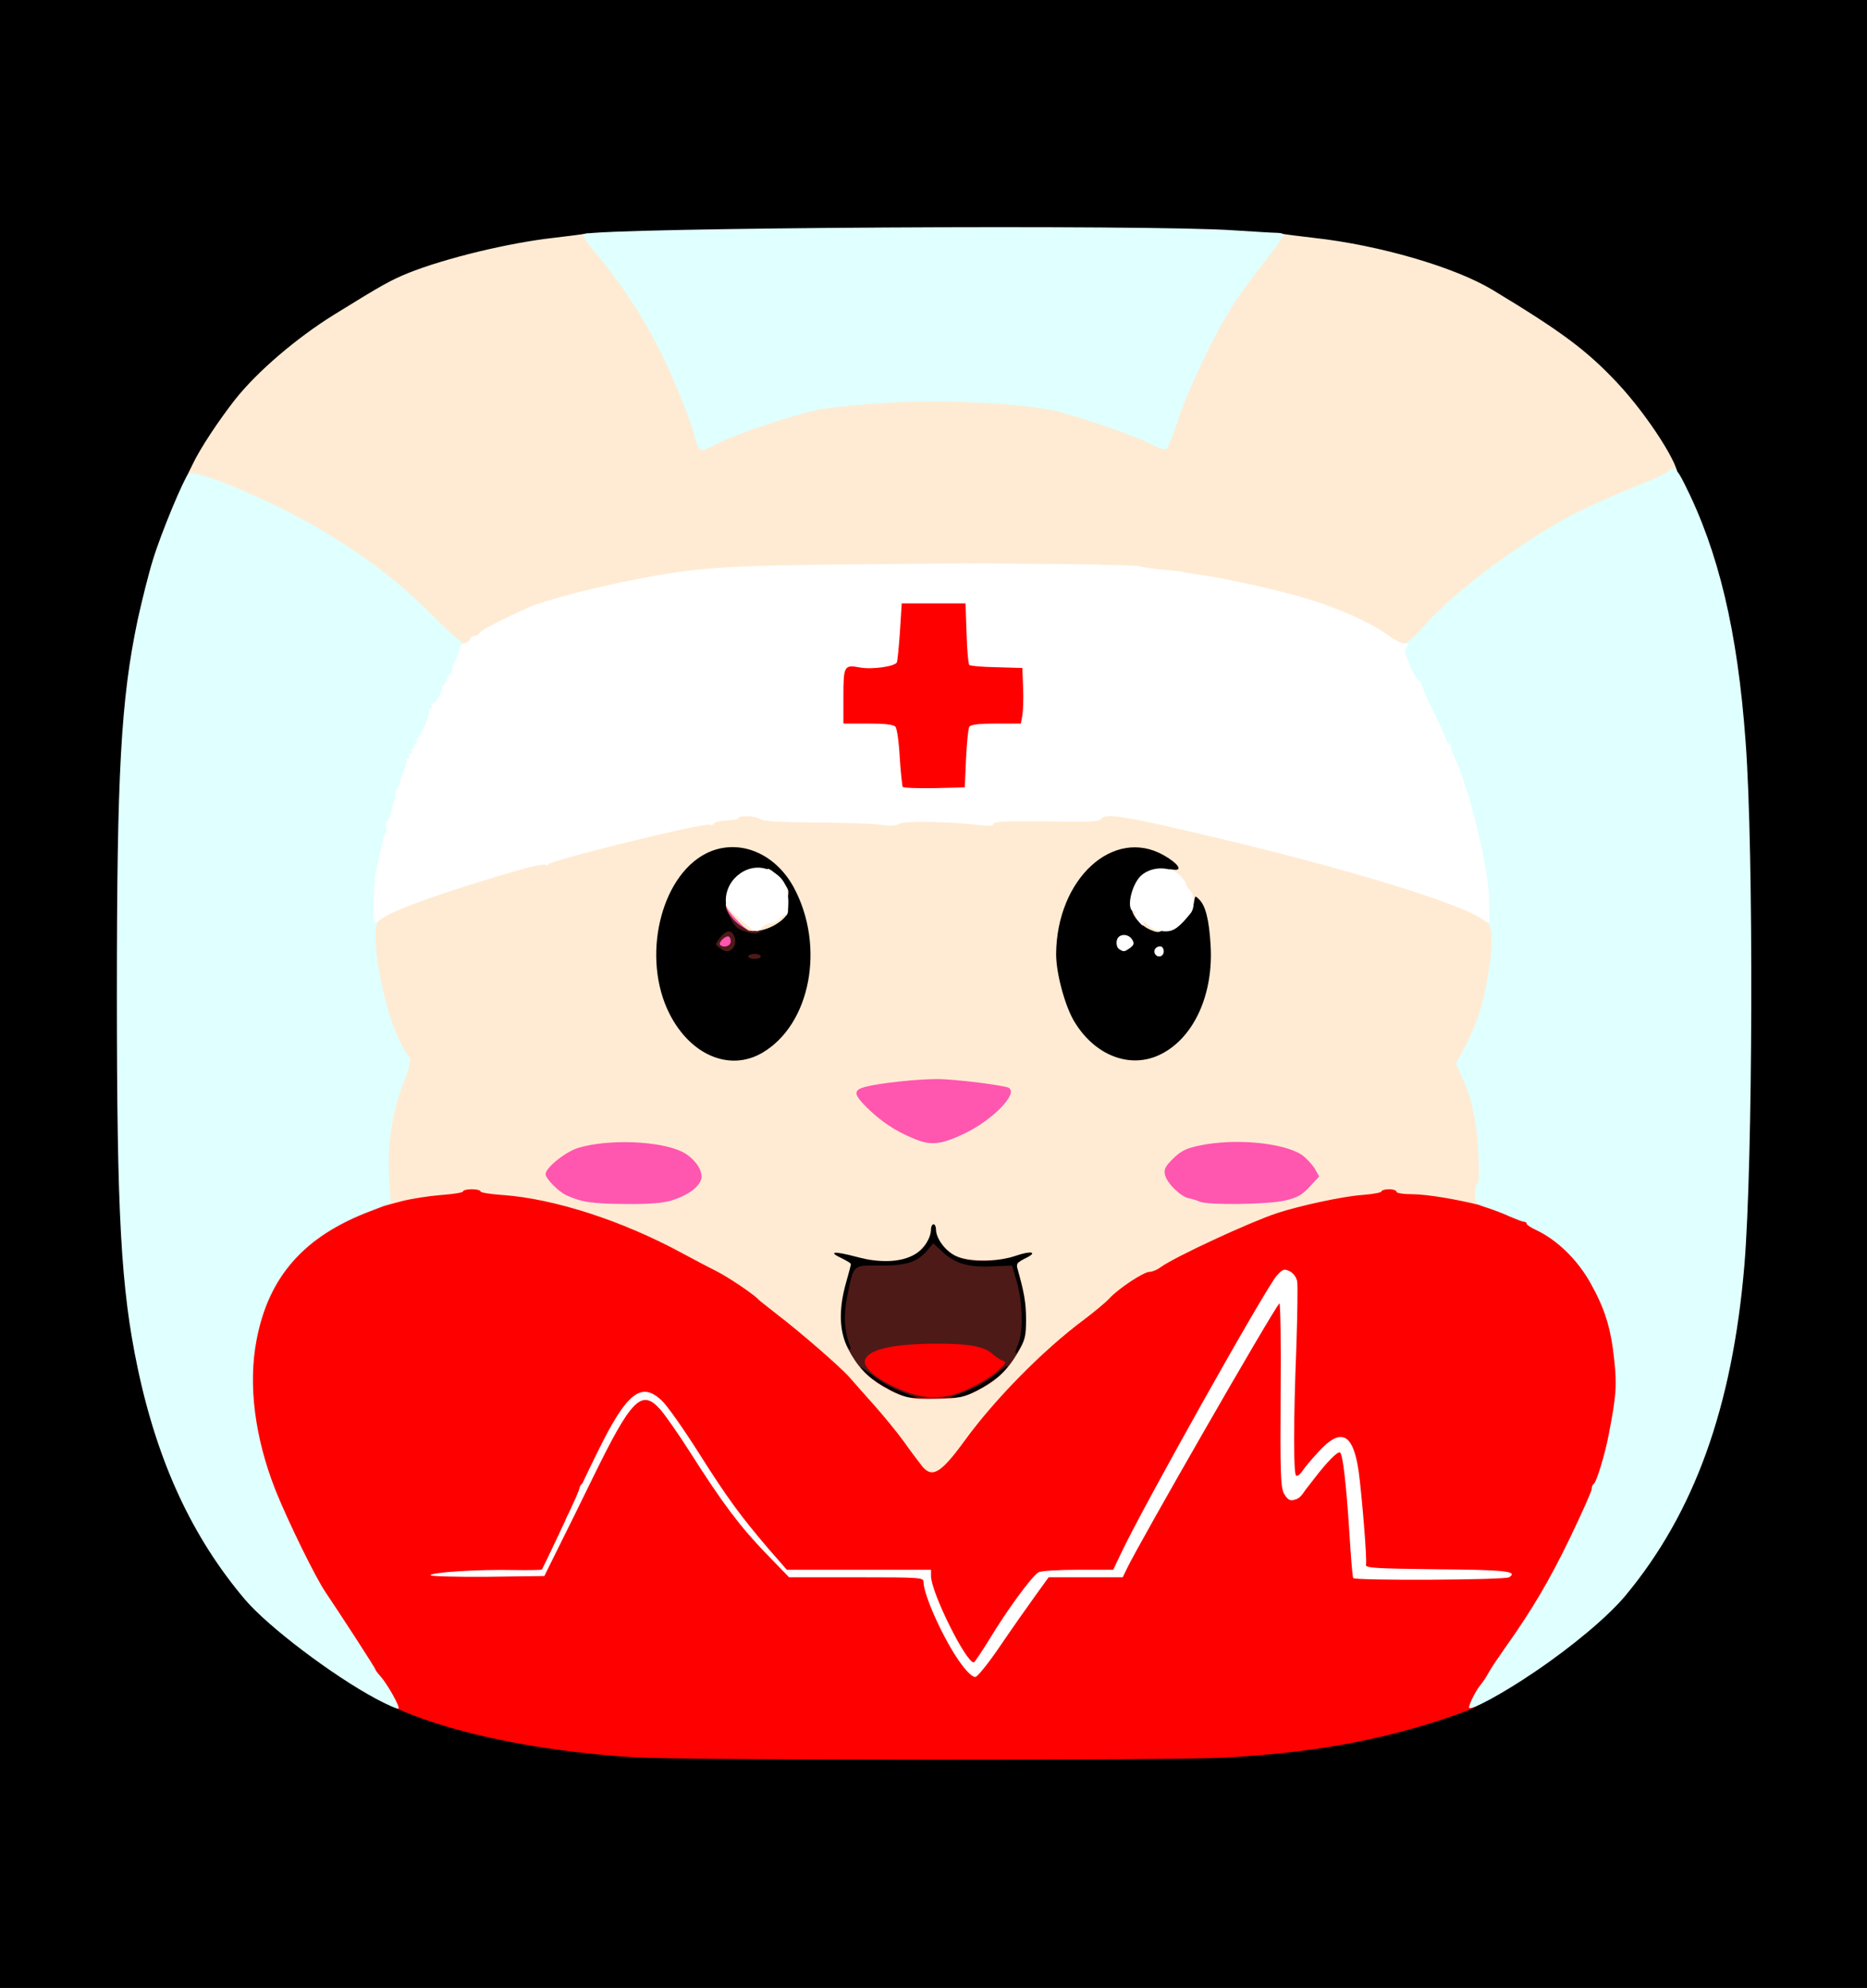 <?xml version="1.0" encoding="utf-8"?>
<!DOCTYPE svg PUBLIC "-//W3C//DTD SVG 1.0//EN" "http://www.w3.org/TR/2001/REC-SVG-20010904/DTD/svg10.dtd">
<svg version="1.0" xmlns="http://www.w3.org/2000/svg" width="373px" height="397px" viewBox="0 0 373 397" preserveAspectRatio="xMidYMid meet">
 <rect x="0" y="0" width="373" height="397" fill="#333333" stroke="none"/>
 <g fill="#000000">
  <path d="M0 198.50 l0 -198.50 186.50 0 186.50 0 0 198.50 0 198.50 -186.50 0 -186.50 0 0 -198.50z m243.50 151 c22.15 -1.35 40 -5.20 52.10 -11.30 8.70 -4.40 22.60 -14.95 27.65 -21.05 13.80 -16.60 21.35 -37.65 23.75 -65.90 1.10 -12.90 1.60 -38.50 1.30 -64.50 -0.35 -34.20 -1.35 -48.65 -4.35 -62.35 -4.15 -19.05 -12.05 -35.50 -22.35 -46.45 -6.10 -6.50 -11.15 -10.25 -24.90 -18.55 -10.20 -6.15 -28.50 -10.40 -51.20 -11.90 -10.10 -0.70 -107.75 -0.70 -117.75 0 -23.50 1.55 -41.50 5.80 -52 12.20 -9.85 6.05 -12 7.45 -15.35 10.15 -9.90 7.80 -16.40 15.95 -21.80 27.20 -4.90 10.25 -7.15 16.85 -9.60 28.25 -3.30 15.75 -4.15 30.60 -4.15 73.20 0 42.55 0.85 57.45 4.15 73.20 4 18.95 10.95 33.85 21.45 46.25 4.60 5.40 18.85 16.15 26.60 20.05 12 6.05 30.40 10.20 51.20 11.45 9.65 0.60 105.60 0.65 115.25 0.05z"/>
  <path d="M180 280.70 c-0.40 -0.15 -2.15 -0.95 -3.85 -1.75 -4.05 -2 -6.15 -4.10 -6.15 -6.30 0 -1.30 -0.20 -1.65 -1 -1.65 -1.70 0 -2.50 -2.45 -2.50 -7.60 0 -2.60 0.30 -5.85 0.70 -7.30 l0.65 -2.65 -1.40 -0.75 c-1.20 -0.60 -1.45 -1.05 -1.45 -2.45 0 -1.70 0.05 -1.75 2 -1.75 1.10 0 3.65 0.45 5.60 1 4.05 1.10 6.20 0.95 8.80 -0.60 1.75 -1.05 3.10 -3.20 3.10 -4.90 0 -0.85 0.30 -1 2 -1 1.70 0 2 0.15 2 1.05 0 1.75 1.90 4.30 3.90 5.25 2.25 1.10 6.05 1.10 9.05 0 1.20 -0.45 3.15 -0.80 4.35 -0.80 2.20 0 2.20 0 2.20 1.75 0 1.40 -0.25 1.90 -1.30 2.35 -1.15 0.55 -1.25 0.80 -0.95 2.35 0.15 1 0.45 4.30 0.60 7.40 0.20 4.65 0.10 5.90 -0.65 7.45 -0.50 1 -1.30 1.95 -1.80 2.10 -0.55 0.10 -0.90 0.65 -0.90 1.35 0 1.15 -1.75 3.75 -2.50 3.75 -0.25 0 -1.40 0.65 -2.60 1.45 -2.50 1.70 -5.30 2.55 -8.25 2.55 -2.10 0 -2.15 0 -2.15 -1.75 0 -1.25 0.20 -1.75 0.75 -1.75 1.40 0 7.35 -3 9.55 -4.75 1.15 -0.95 2.35 -1.75 2.65 -1.75 0.30 0 0.55 -0.40 0.55 -0.95 0 -0.50 0.35 -1.75 0.75 -2.70 0.95 -2.35 0.95 -5.60 -0.05 -9.60 l-0.80 -3.25 -4.10 0 c-4.55 0 -7.15 -0.60 -8.85 -1.95 -1.10 -0.85 -1.15 -0.85 -3.40 0.40 -1.85 1 -3.15 1.30 -7.30 1.50 l-5 0.30 -0.70 2 c-1.25 3.65 -0.70 14.25 0.75 14.25 0.40 0 1.75 0.80 3 1.80 2.80 2.10 5.20 3.35 8.10 4.20 1.90 0.60 2.10 0.80 2.10 2.35 0 1.65 0 1.65 -2.35 1.60 -1.35 0 -2.75 -0.15 -3.15 -0.25z"/>
  <path d="M141.10 212.60 c-5.20 -1.85 -10 -8.45 -11.10 -15.15 -1.25 -8 -0.25 -15.85 2.75 -21.20 3.25 -5.80 6.75 -8.25 12.35 -8.65 4.20 -0.30 6.85 0.40 10.35 2.80 5 3.35 8.05 11 8.05 20 0 5.65 -0.65 9.05 -2.45 12.90 -1.70 3.65 -4.40 6.80 -7.40 8.50 -3 1.80 -8.80 2.15 -12.55 0.80z m13.25 -30.05 c2.20 -1.80 2.15 -3.50 -0.10 -5.80 -1.90 -1.85 -2.70 -2.10 -4.40 -1.15 -1.30 0.65 -2.20 1.70 -2.85 3.30 -0.40 0.85 -0.25 1.65 0.50 3.10 0.55 1.05 1.25 2.05 1.60 2.15 1.15 0.50 3.65 -0.25 5.25 -1.60z"/>
  <path d="M220.80 212.30 c-5.20 -2.20 -8.50 -6.55 -10.30 -13.60 -3.15 -12.20 0.95 -25.25 9.20 -29.60 2.20 -1.15 3.15 -1.35 7.05 -1.35 4.10 0 4.75 0.15 7.25 1.55 2.65 1.50 2.75 1.65 2.90 3.95 l0.15 2.40 -2.95 -0.35 c-2.70 -0.30 -3.10 -0.20 -4.50 0.95 -0.80 0.70 -1.65 1.80 -1.80 2.50 -0.45 1.75 0.90 4.15 2.95 5.10 1.55 0.75 1.80 0.75 3 -0.05 0.70 -0.45 1.55 -1.40 1.85 -2.10 0.30 -0.65 0.75 -1.20 1 -1.20 0.20 0 0.40 -0.65 0.40 -1.50 0 -1.35 0.15 -1.50 1.70 -1.50 3.30 0 4.25 2.35 4.65 11.15 0.30 6.90 -0.30 10.75 -2.45 15.25 -2.90 6.10 -7.20 9.15 -13.40 9.45 -3.15 0.15 -4.25 0 -6.70 -1.05z"/>
 </g>
 <g fill="#4d1a18">
  <path d="M181.75 280.55 c-0.55 -0.25 -1.60 -0.50 -2.35 -0.50 -0.80 -0.05 -1.85 -0.45 -2.35 -0.90 -1.70 -1.55 -2.50 -2.15 -2.85 -2.15 -0.85 0 -5.20 -3.80 -5.65 -4.95 -0.55 -1.50 -1.35 -6.25 -1.85 -11.15 -0.25 -2.85 -0.20 -3.40 0.45 -3.40 0.50 0 0.85 -0.70 1.05 -2.10 0.35 -2.30 1.05 -3.80 1.55 -3.30 0.15 0.15 -0.15 2.05 -0.75 4.20 -1.20 4.65 -1.30 9.65 -0.25 11.70 0.85 1.60 1.55 2.05 1 0.65 -1.05 -2.80 -1.25 -6.10 -0.50 -9.70 1.35 -6.55 1 -6.25 6.65 -6.20 5.30 0 7.40 -0.70 9.45 -3.15 l1.10 -1.30 2 1.85 c2.50 2.25 5.20 3 10 2.75 l3.75 -0.15 0.95 3.25 c1.20 4.25 1.30 10.15 0.20 12.65 -1 2.30 -0.30 2.05 0.85 -0.35 1.10 -2.35 1 -7.50 -0.20 -12.10 -0.60 -2.10 -0.90 -3.95 -0.75 -4.10 0.40 -0.45 1.25 0.95 1.25 2.05 0 0.45 0.35 0.85 0.75 0.85 0.60 0 0.75 0.70 0.65 3.40 -0.05 1.85 0.10 5 0.30 7 0.30 2.50 0.25 3.60 -0.15 3.60 -0.30 0 -0.55 0.35 -0.55 0.80 0 1.40 -2.55 5 -4 5.65 -0.75 0.30 -1.50 1.05 -1.65 1.55 -0.15 0.55 -0.70 1 -1.25 1 -0.55 0 -2.30 0.60 -3.90 1.35 -2.35 1.05 -3.90 1.35 -7.45 1.45 -2.45 0.10 -4.95 0 -5.50 -0.25z m-0.05 -2 c-3.40 -1.25 -5.15 -2.15 -8 -4.35 -1.65 -1.25 -2.15 -1.45 -1.45 -0.65 1.50 1.80 2.20 2.30 5.50 3.90 3.50 1.75 4.15 1.95 5.50 1.95 0.55 0.05 -0.15 -0.40 -1.55 -0.85z m10.50 0.40 c1.10 -0.30 2.90 -1.15 4 -1.85 1.15 -0.75 2.50 -1.55 3 -1.85 0.50 -0.25 1.30 -1.05 1.75 -1.75 0.65 -1.05 0.45 -0.95 -1.45 0.55 -2.55 2.05 -4.65 3.20 -8.25 4.50 -2.75 1 -2.15 1.25 0.95 0.40z m-0.05 -3.15 c2 -0.95 4.05 -2.10 4.55 -2.50 1 -0.80 1 -0.80 0 -1.50 -1.90 -1.45 -4.95 -1.90 -11.50 -1.70 -4.65 0.15 -6.95 0.45 -8.30 1.05 l-1.85 0.85 1.20 1.20 c1.60 1.60 8.05 4.25 10.40 4.30 1.20 0 3.30 -0.65 5.50 -1.70z"/>
  <path d="M173 251.55 c-0.85 -0.30 -0.10 -0.40 2.50 -0.35 4.15 0.05 6.45 -0.80 8.35 -3.10 1.25 -1.45 2.05 -1.25 1.20 0.30 -1 1.90 -3.80 3.15 -7.40 3.35 -1.85 0.10 -3.95 0.05 -4.65 -0.20z"/>
  <path d="M193.25 251.65 c-2.10 -0.50 -4.20 -1.80 -5 -3 -1.30 -1.95 -0.45 -1.95 1.70 0 2.40 2.20 5 2.95 8.90 2.65 2.10 -0.20 2.50 -0.15 1.40 0.15 -1.65 0.45 -5.45 0.55 -7 0.20z"/>
  <path d="M149.50 191 c0 -0.25 0.55 -0.50 1.25 -0.50 0.70 0 1.25 0.25 1.25 0.50 0 0.30 -0.55 0.50 -1.25 0.50 -0.70 0 -1.25 -0.20 -1.25 -0.50z"/>
  <path d="M143.75 189.30 c-0.90 -0.65 -0.90 -0.70 0.05 -1.95 0.50 -0.75 1.35 -1.35 1.80 -1.35 1.10 0 1.75 2.25 0.90 3.25 -0.75 0.95 -1.55 0.95 -2.75 0.05z"/>
  <path d="M148.65 185.95 c-1.20 -0.35 -1.95 -1.05 -2.65 -2.45 -1.25 -2.40 -1.25 -2.50 -0.05 -2.50 0.55 0 1.65 0.70 2.50 1.50 0.80 0.85 2.15 1.65 3 1.80 1.80 0.35 1.95 0.95 0.60 1.70 -1.15 0.60 -1.25 0.55 -3.40 -0.05z"/>
 </g>
 <g fill="#ff0000">
  <path d="M126.75 350.95 c-17.15 -1.05 -33.30 -4.15 -44.50 -8.50 -4.45 -1.75 -5.15 -2.20 -6.35 -4.10 -0.75 -1.15 -1.65 -2.50 -2 -3.05 -0.35 -0.50 -2.50 -3.75 -4.75 -7.25 -2.25 -3.45 -4.75 -7.30 -5.60 -8.55 -2 -2.90 -7.60 -14.35 -10.05 -20.50 -3.10 -7.90 -4.50 -15.10 -4.50 -23.60 0 -10.90 3.05 -19.95 8.65 -25.80 6.25 -6.50 18.30 -11.70 29 -12.45 2.40 -0.15 4.35 -0.50 4.35 -0.70 0 -0.25 1.45 -0.45 3.25 -0.45 1.80 0 3.25 0.20 3.25 0.45 0 0.20 1.95 0.55 4.40 0.70 10.35 0.75 23.85 5.10 35.85 11.60 2.20 1.20 5.25 2.80 6.75 3.55 2.45 1.20 7.85 4.85 8.50 5.70 0.15 0.20 1.95 1.60 4 3.20 2.05 1.55 6 4.80 8.75 7.20 2.70 2.40 5.15 4.35 5.35 4.35 0.20 0 1 0.70 1.85 1.55 0.85 0.85 2.95 2.30 4.65 3.25 3.05 1.65 3.30 1.70 8.90 1.70 5.40 0 5.95 -0.10 8.75 -1.50 1.65 -0.80 3.95 -2.45 5.10 -3.60 1.20 -1.15 2.15 -1.90 2.15 -1.65 0 0.25 1.15 -0.65 2.50 -2 2.55 -2.45 8.05 -7.05 11.75 -9.75 1.10 -0.80 2.60 -2.10 3.35 -2.90 1.80 -2 6.90 -5.35 8.05 -5.35 0.55 0 1.55 -0.40 2.25 -0.95 3.05 -2.15 17.75 -8.95 23.15 -10.75 4.70 -1.55 13.40 -3.40 17.10 -3.65 2.10 -0.15 3.85 -0.50 3.85 -0.70 0 -0.25 1.35 -0.45 3 -0.45 1.65 0 3 0.20 3 0.50 0 0.30 1.45 0.50 3.40 0.50 5.40 0.05 14 2.05 19.45 4.55 1.20 0.50 2.35 0.95 2.65 0.95 0.25 0 0.50 0.15 0.50 0.40 0 0.20 0.90 0.80 2 1.30 4.10 1.95 8.10 5.85 10.65 10.35 3.05 5.45 4.20 9.20 4.95 16.30 0.45 4.60 0.45 6.80 -0.05 10.35 -1.10 7.80 -3.10 16 -4.10 16.55 -0.25 0.20 -0.45 0.65 -0.45 1.10 0 0.45 -1.95 4.80 -4.30 9.70 -4.05 8.40 -7.60 14.40 -13.05 22.10 -1.30 1.85 -2.85 4.15 -3.40 5.05 -1.60 2.60 -2.95 4.50 -3.50 4.90 -1.25 0.95 -9.10 3.60 -15 5.15 -11.05 2.90 -21.05 4.40 -35.25 5.25 -9.65 0.60 -108.60 0.55 -118.25 -0.05z m64 -64.15 c1.40 -1.90 3.55 -4.70 4.90 -6.15 1.30 -1.45 2.35 -2.75 2.35 -2.85 0 -0.15 -1.45 0.40 -3.25 1.25 -2.90 1.30 -3.75 1.45 -8.10 1.45 -4.30 -0.05 -5.35 -0.20 -8.30 -1.50 l-3.45 -1.45 1.80 2.10 c1.65 1.90 6.50 8.25 8.55 11.25 0.75 1.05 0.85 1.05 1.90 0.25 0.60 -0.45 2.25 -2.40 3.60 -4.35z m66.95 -29.25 c-0.35 -1.75 -1 -1.80 -2.10 -0.15 -0.70 1.05 -0.65 1.10 0.60 1.10 0.70 0 1.30 0.25 1.30 0.60 0 0.30 0.10 0.45 0.25 0.30 0.15 -0.15 0.10 -0.95 -0.05 -1.85z"/>
  <path d="M179.75 277.45 c-4.50 -1.90 -7.35 -4.30 -6.95 -5.80 0.55 -2 4.95 -3.15 12.95 -3.30 7.35 -0.10 10.85 0.45 12.60 2.10 0.50 0.45 1.35 1.05 1.90 1.25 0.90 0.35 0.85 0.50 -1 2.15 -1.10 1 -3.60 2.55 -5.60 3.45 -4.85 2.30 -8.85 2.35 -13.90 0.15z"/>
  <path d="M178.85 158.65 c-0.10 -0.25 -0.40 -2.85 -0.60 -5.90 -0.15 -3 -0.55 -5.80 -0.85 -6.10 -0.35 -0.45 -2.10 -0.65 -5.45 -0.65 l-4.95 0 0 -6.95 c0 -8.10 -0.40 -7.55 5.85 -7.45 2.25 0.05 4.25 -0.05 4.50 -0.25 0.45 -0.45 1.10 -6.05 1.10 -9.70 l0.05 -2.65 7.95 0 7.95 0 0.20 6 c0.10 3.30 0.35 6.10 0.55 6.30 0.20 0.20 2.65 0.35 5.45 0.40 l5.15 0.05 0.15 5.50 c0.10 3.05 0 6.25 -0.15 7.15 l-0.30 1.60 -4.95 0 c-3.40 0 -5.05 0.20 -5.35 0.65 -0.20 0.30 -0.50 3.20 -0.65 6.35 l-0.25 5.75 -7.60 0.15 c-4.15 0.05 -7.70 -0.05 -7.80 -0.25z"/>
 </g>
 <g fill="#ff56af">
  <path d="M115 241.45 c-4.90 -1.35 -7.50 -3.80 -7.50 -6.95 0 -1.60 0.35 -2.35 1.85 -3.90 2.60 -2.70 5.85 -3.65 13.50 -3.95 13.15 -0.55 19.70 2.50 19 8.80 -0.30 2.80 -2.30 4.65 -6.15 5.80 -3 0.85 -17.75 1 -20.70 0.20z"/>
  <path d="M238.50 241.50 c-0.40 -0.25 -1.20 -0.50 -1.70 -0.50 -1.50 0 -4.20 -2.05 -5.05 -3.85 -0.40 -0.85 -0.75 -2.45 -0.75 -3.50 0 -1.60 0.35 -2.30 1.90 -3.80 2.45 -2.40 6.55 -3.35 14.50 -3.35 9.10 0 14.50 1.65 16.60 5.10 1.55 2.60 1.30 4.60 -0.85 6.95 -1.50 1.55 -2.55 2.15 -4.90 2.70 -3.50 0.85 -18.55 1 -19.75 0.25z"/>
  <path d="M180.85 228.80 c-3.60 -1.50 -6.40 -3.40 -9.20 -6.15 -1.90 -1.85 -2.15 -2.40 -2.15 -4.35 0 -2.20 0.05 -2.30 1.90 -2.75 3.15 -0.80 10.60 -1.55 15.85 -1.55 4.70 0 14.75 1.15 15.80 1.75 0.25 0.20 0.45 1.40 0.45 2.75 0 2.30 -0.15 2.50 -2.85 5.05 -6.30 5.75 -13.90 7.75 -19.80 5.25z"/>
  <path d="M143.85 188.70 c-0.35 -0.40 0.85 -1.70 1.60 -1.70 0.30 0 0.55 0.45 0.55 1 0 0.95 -1.40 1.40 -2.15 0.70z"/>
  <path d="M148.25 185.05 c-2.60 -1.55 -4.30 -5.05 -2.45 -5.05 1.25 0 4.25 3.55 4.10 4.85 l-0.15 1.15 -1.50 -0.95z"/>
 </g>
 <g fill="#ffebd3">
  <path d="M113 303.75 c0 -0.70 1.60 -3.25 2 -3.25 0.65 0 0.65 0.30 -0.25 2 -0.65 1.30 -1.75 2.05 -1.75 1.25z"/>
  <path d="M115.25 298.65 c0.20 -0.50 0.50 -1.30 0.60 -1.75 0.20 -0.75 1.65 -1.35 1.65 -0.70 0 1 -1.25 3.30 -1.85 3.30 -0.50 0 -0.65 -0.25 -0.40 -0.85z"/>
  <path d="M258 298.30 c0 -1.10 0.20 -1.30 1.55 -1.30 1.50 0 1.55 0.05 0.85 1.15 -1.10 1.65 -2.40 1.70 -2.40 0.15z"/>
  <path d="M184.25 292.85 c-0.70 -0.90 -2.35 -3.05 -3.60 -4.85 -1.30 -1.80 -3.95 -5.05 -5.90 -7.25 -1.95 -2.20 -4.25 -4.75 -5.05 -5.70 -1.80 -2.05 -9.75 -8.95 -14.45 -12.55 -1.90 -1.50 -3.60 -2.80 -3.75 -3 -0.70 -0.85 -6.05 -4.50 -8.50 -5.70 -1.50 -0.75 -4.55 -2.35 -6.75 -3.55 -12 -6.50 -25.50 -10.85 -35.85 -11.60 -2.45 -0.15 -4.40 -0.50 -4.40 -0.70 0 -0.25 -0.80 -0.45 -1.75 -0.45 -0.95 0 -1.75 0.20 -1.75 0.45 0 0.20 -1.95 0.55 -4.35 0.70 -2.45 0.20 -6 0.75 -7.95 1.25 l-3.55 0.95 -0.35 -3.30 c-0.70 -7.70 0.20 -15.85 2.45 -21.80 l1.20 -3.25 -1.55 -3.10 c-2.80 -5.65 -4.90 -15.35 -4.90 -22.60 0 -4.25 0.30 -4.70 3.90 -6.35 6.30 -2.85 31.60 -10.35 45.35 -13.45 2.20 -0.50 5.90 -1.40 8.20 -2 11.65 -2.95 21.50 -4.30 22.30 -3 0.20 0.30 4.20 0.50 10.35 0.50 6.20 0 10.80 0.20 12 0.60 1.45 0.45 2.05 0.45 2.50 0 0.80 -0.80 13.90 -0.80 16.65 -0.05 1.45 0.40 2 0.40 2.15 0 0.15 -0.40 3.50 -0.55 10.90 -0.55 7.65 0 10.70 -0.15 10.70 -0.55 0 -1 9.25 -0.15 16 1.45 25.20 6 34.95 8.55 45.50 11.95 10.10 3.20 15.30 5.15 17.75 6.75 l1.75 1.15 0 4.50 c0 7.75 -1.95 16.50 -4.95 22.05 l-1.35 2.55 1.10 3 c2 5.30 2.80 10.45 2.60 17.10 -0.10 3.30 0 6.05 0.25 6.05 0.20 0 0.35 0.60 0.35 1.30 0 1.10 -0.15 1.25 -1.10 1.05 -5.55 -1.40 -11.20 -2.30 -14 -2.35 -1.95 0 -3.40 -0.20 -3.40 -0.50 0 -0.25 -0.65 -0.50 -1.50 -0.50 -0.80 0 -1.50 0.20 -1.50 0.45 0 0.20 -1.75 0.55 -3.85 0.70 -3.70 0.25 -12.40 2.10 -17.10 3.65 -5.40 1.80 -20.10 8.60 -23.15 10.75 -0.70 0.55 -1.70 0.95 -2.25 0.95 -1.15 0 -6.25 3.35 -8.05 5.35 -0.75 0.80 -3.05 2.70 -5.10 4.25 -8.20 6.10 -17.85 15.95 -23.80 24.15 -4.70 6.45 -6.45 7.50 -8.45 5.10z m10.95 -15.10 c3.85 -2 5.90 -3.90 8.05 -7.45 1.60 -2.70 1.75 -3.35 1.75 -6.80 0 -3.30 -0.35 -5.35 -1.75 -10.25 -0.25 -0.85 0.10 -1.20 1.60 -1.95 2.60 -1.25 1.25 -1.60 -1.95 -0.50 -3.60 1.25 -9.50 1.25 -12 0 -2.05 -1 -3.90 -3.50 -3.90 -5.25 0 -0.55 -0.20 -1.05 -0.50 -1.05 -0.25 0 -0.50 0.45 -0.50 1 0 1.70 -1.35 3.85 -3.15 4.95 -2.70 1.65 -6.85 1.85 -11.75 0.55 -4.50 -1.20 -5.80 -1.05 -2.90 0.30 1 0.50 1.80 1 1.80 1.15 0 0.20 -0.45 1.90 -1 3.80 -1.50 5.25 -1.35 9.60 0.45 13.15 1.80 3.45 3.80 5.60 6.85 7.40 4 2.35 5.60 2.70 10.95 2.55 4.40 -0.10 5.35 -0.30 7.95 -1.60z m-61.05 -38 c3 -0.90 5.30 -2.50 5.90 -4.10 0.60 -1.65 -1.20 -4.35 -3.80 -5.65 -4.60 -2.20 -14.80 -2.55 -20.75 -0.75 -2.55 0.80 -6.50 3.95 -6.50 5.25 0 0.85 2.60 3.50 4.15 4.20 3.05 1.40 5.15 1.70 11.85 1.75 4.60 0.05 7.50 -0.20 9.15 -0.70z m122.60 0 c2.40 -0.55 3.40 -1.10 4.90 -2.75 l1.90 -2.05 -0.90 -1.60 c-0.55 -0.85 -1.70 -2.10 -2.55 -2.70 -3.70 -2.45 -13.35 -3.35 -20.35 -1.90 -2.85 0.60 -3.80 1.10 -5.40 2.65 -1.60 1.60 -1.85 2.15 -1.60 3.25 0.45 1.70 3.10 4.30 4.75 4.65 0.70 0.15 1.70 0.45 2.25 0.70 1.65 0.70 13.70 0.55 17 -0.25z m-64.10 -13.35 c5.70 -2.75 10.80 -7.95 8.90 -9.15 -0.90 -0.50 -10.80 -1.75 -14.30 -1.75 -3.95 0 -11.55 0.80 -14.35 1.55 -2.45 0.65 -2.40 1.45 0.25 4.10 2.80 2.75 5.60 4.65 9.20 6.15 3.60 1.55 5.50 1.35 10.30 -0.90z m-40.35 -16.15 c9.65 -5.65 12.60 -21.25 6.30 -33 -3.85 -7.10 -11.30 -9.95 -17.55 -6.80 -9.20 4.70 -12.90 20.95 -7.30 32 4.20 8.30 12.05 11.60 18.55 7.80z m79.70 0.25 c6.60 -3.35 10.50 -12.05 9.85 -21.90 -0.30 -4.95 -1 -7.70 -2.25 -8.95 -0.80 -0.80 -0.85 -0.80 -1 0.25 -0.10 0.60 -0.35 1.10 -0.55 1.10 -0.50 0 -2.55 -2.40 -2.55 -2.95 0 -0.25 -0.55 -0.95 -1.25 -1.60 -1.70 -1.65 -1.70 -3.15 0 -2.80 2.20 0.40 1.25 -1.15 -1.75 -2.85 -10.05 -5.70 -21.40 4.70 -21.50 19.75 0 3.70 1.65 9.95 3.45 13.15 4.10 7.10 11.40 9.95 17.55 6.80z"/>
  <path d="M147.30 183.80 c-1.25 -1.25 -2.30 -2.65 -2.30 -3.05 0 -1.30 2.15 -0.80 3.75 0.80 1.25 1.30 1.75 1.50 3.20 1.25 0.90 -0.15 2.05 -0.60 2.55 -1.05 1.15 -1.05 3 -1 2.95 0.15 -0.05 1.40 -3.10 3.55 -5.60 3.90 -2.20 0.30 -2.35 0.25 -4.55 -2z"/>
  <path d="M156.25 177.20 c-0.50 -1 -1.50 -2.20 -2.15 -2.75 -0.70 -0.50 -1 -0.95 -0.70 -0.95 0.95 0 4.10 3.50 4.10 4.50 0 1.35 -0.10 1.30 -1.25 -0.80z"/>
  <path d="M229.05 185.30 c-2.80 -1.80 -3.95 -4.80 -1.80 -4.80 0.90 0 1.25 0.25 1.25 1 0 0.65 0.35 1 1 1 0.55 0 1 0.20 1 0.45 0 0.25 0.45 0.65 1 0.80 1.25 0.40 1.30 2.05 0.10 2.35 -0.45 0.15 -1.60 -0.25 -2.55 -0.80z"/>
  <path d="M84.75 124.35 c-10.75 -10.95 -24.60 -19.80 -40.75 -26.05 -2.60 -1 -5.25 -2.05 -5.80 -2.30 l-1.10 -0.45 1.30 -2.65 c1.45 -3.15 5.30 -8.95 8.60 -13.15 4.45 -5.60 12.25 -12.25 19.65 -16.85 9.85 -6.10 11.35 -6.90 14.85 -8.35 7.50 -3 20.15 -6.05 29.10 -7.05 2.55 -0.30 5.35 -0.65 6.20 -0.80 1.50 -0.25 1.80 -0.05 4.90 3.80 4.85 6 8.45 11.60 11.75 18.30 2.90 5.90 6.30 14.40 6.90 17.20 0.15 0.85 0.35 1.50 0.50 1.50 0.10 0 1 -0.40 2.05 -0.95 3.10 -1.55 15.60 -5.60 19.60 -6.35 2.05 -0.35 8.30 -0.95 13.90 -1.25 11.20 -0.70 27.25 -0.05 34.55 1.30 4.05 0.80 16.45 4.90 19.45 6.45 0.95 0.50 1.75 0.80 1.80 0.70 0.05 -0.10 0.85 -2.40 1.75 -5.15 3.30 -10.30 9.95 -22.45 17.35 -31.65 3.15 -3.95 3.45 -4.15 4.90 -3.90 0.85 0.15 3.70 0.50 6.25 0.80 13.15 1.45 28.20 5.85 35.75 10.40 13.75 8.30 18.80 12.05 24.90 18.55 6.20 6.60 12.95 17.20 12 18.85 -0.25 0.45 -3 1.80 -6.15 3 -16.45 6.45 -34.05 18 -43.15 28.40 -2.85 3.20 -3 3.30 -5.35 3.30 -2 0 -2.85 -0.30 -4.60 -1.60 -6.40 -4.90 -22.80 -10.05 -39.35 -12.35 -2.05 -0.30 -5.65 -0.80 -8 -1.10 -6.60 -0.90 -72.45 -1 -82.75 -0.10 -12.75 1.10 -32.45 5.15 -38.65 8 -5.75 2.55 -9.40 4.45 -9.75 5 -0.20 0.35 -0.70 0.65 -1.05 0.65 -0.40 0 -0.80 0.35 -1 0.75 -0.20 0.55 -0.95 0.75 -2.65 0.70 -2.40 0 -2.45 -0.05 -7.90 -5.60z"/>
 </g>
 <g fill="#e0ffff">
  <path d="M75.10 339.25 c-8.75 -4.70 -21.50 -14.35 -26.15 -19.80 -10.50 -12.40 -17.45 -27.30 -21.45 -46.25 -3.35 -15.90 -4.15 -30.55 -4.15 -74.70 0 -44.15 0.80 -58.80 4.15 -74.70 0.85 -3.85 2.20 -9.30 3.05 -12 1.65 -5.40 6.15 -16.20 7.10 -17.15 1.20 -1.20 16.90 5.40 26.65 11.25 8.95 5.35 15.50 10.35 22.05 16.95 3.10 3.10 5.95 5.65 6.40 5.65 1 0 1 2.95 0 4.30 -0.40 0.50 -0.75 1.30 -0.75 1.75 0 0.45 -1 2.65 -2.25 4.90 -1.25 2.25 -2.25 4.15 -2.25 4.30 0 0.15 -1.25 2.90 -2.75 6.10 -1.50 3.25 -3.30 7.95 -4.05 10.40 -0.70 2.50 -1.60 5.65 -2 7 -1.30 4.35 -2.20 9.35 -2.30 12.70 -0.10 1.80 -0.45 3.60 -0.75 3.95 -1.85 1.95 0.70 16.65 4.10 23.75 0.75 1.55 1.55 3 1.80 3.15 0.75 0.45 0.50 1.80 -1.05 5.80 -2.15 5.45 -3.15 12.45 -2.75 18.65 l0.35 5.05 -4.15 1.60 c-13.20 5 -20.30 13.05 -22.70 25.75 -1.70 8.90 -0.35 19.40 3.75 29.85 2.45 6.15 8.05 17.60 10.05 20.50 2.90 4.30 9.95 15.15 9.95 15.40 0 0.15 0.45 0.75 0.95 1.30 1.45 1.60 4.05 6.25 3.65 6.50 -0.25 0.15 -2.25 -0.75 -4.50 -1.95z"/>
  <path d="M293.50 341 c0 -0.75 1.45 -3.55 2.35 -4.60 0.40 -0.45 1.10 -1.50 1.55 -2.35 0.45 -0.85 1.95 -3.05 3.25 -4.90 5.45 -7.65 9 -13.70 13.05 -22.10 2.35 -4.90 4.30 -9.25 4.30 -9.70 0 -0.45 0.20 -0.90 0.45 -1.05 0.50 -0.35 2.20 -5.80 2.95 -9.80 1.50 -7.70 1.65 -9.85 1.10 -14.95 -0.70 -6.55 -1.90 -10.25 -4.85 -15.50 -2.55 -4.50 -6.55 -8.40 -10.65 -10.35 -1.10 -0.50 -2 -1.10 -2 -1.30 0 -0.25 -0.25 -0.40 -0.50 -0.40 -0.30 0 -1.45 -0.45 -2.65 -0.95 -1.15 -0.55 -3.25 -1.35 -4.60 -1.80 -2.50 -0.80 -2.55 -0.85 -2.55 -2.75 0 -1.10 0.20 -2 0.45 -2 0.30 0 0.40 -2.30 0.20 -6.10 -0.25 -6.35 -1.35 -11.30 -3.45 -15.70 l-1.05 -2.30 1.80 -3.30 c2.25 -4.30 3.60 -8.20 4.55 -13.85 1.15 -6.50 1.05 -10.35 -0.20 -11.15 -0.85 -0.50 -1 -1.15 -1 -4 0 -3.35 -1.65 -11.15 -4.20 -19.75 -1.45 -4.95 -6.20 -15.80 -9.50 -21.75 -2.50 -4.55 -3.30 -6.70 -3.30 -8.65 0 -1.20 0.20 -1.45 1.20 -1.45 0.85 0 2.05 -0.95 4.10 -3.30 6.25 -7.15 20 -17.35 30.70 -22.85 2.90 -1.45 8.10 -3.75 11.50 -5.10 3.45 -1.35 6.50 -2.75 6.80 -3.10 1 -1.20 1.65 -0.70 3.20 2.40 6.85 13.55 10.65 29.50 12.25 51.60 1.65 21.85 1.45 84.25 -0.25 104.60 -2.40 28.25 -9.95 49.30 -23.75 65.90 -3.45 4.15 -10.65 10.20 -18.30 15.35 -6.25 4.25 -12.95 7.85 -12.95 7z"/>
  <path d="M139.65 89.40 c-0.30 -0.35 -0.65 -1.30 -0.85 -2.15 -0.80 -3.20 -4.05 -11.25 -6.85 -17 -3.40 -6.80 -7.90 -13.70 -12.70 -19.40 -2.05 -2.45 -3.05 -3.95 -2.65 -4.10 3.80 -1.30 113.20 -1.95 129.90 -0.75 4 0.25 7.85 0.50 8.65 0.50 0.75 0 1.35 0.20 1.35 0.45 0 0.25 -1.60 2.45 -3.50 4.85 -1.95 2.45 -4.80 6.35 -6.35 8.65 -3.60 5.45 -9.20 17 -11.30 23.50 -0.90 2.80 -1.90 5.30 -2.20 5.60 -0.35 0.35 -1.35 0.10 -3.20 -0.85 -3.95 -2 -15.95 -6.05 -20.40 -6.90 -7.15 -1.35 -22.10 -2 -32.30 -1.35 -5.10 0.30 -11 0.90 -13.10 1.25 -4.60 0.80 -16.70 4.80 -20.75 6.85 -3.30 1.70 -3.15 1.65 -3.75 0.85z"/>
 </g>
 <g fill="#ffffff">
  <path d="M192.10 332.40 c-3.25 -4.30 -7.60 -13.75 -7.60 -16.50 0 -0.85 -0.70 -0.90 -13.40 -0.90 l-13.45 0 -4.70 -4.85 c-5.15 -5.35 -8.55 -9.85 -15.10 -20.15 -2.35 -3.70 -5.10 -7.60 -6.05 -8.65 -3.65 -4 -5.70 -1.90 -13.30 13.65 -2.75 5.65 -6.10 12.40 -7.40 15 l-2.35 4.75 -11.35 0.15 c-6.35 0.05 -11.40 -0.10 -11.40 -0.30 0 -0.60 9.55 -1.20 16.65 -1.05 2.95 0.05 5.50 0 5.60 -0.10 0.20 -0.20 5.95 -12.40 6.95 -14.70 0.35 -0.80 2.20 -4.80 4.20 -8.80 5.85 -11.95 8.80 -14.25 13 -10.05 1.05 1.05 4.25 5.60 7.10 10.10 5.85 9.25 8.45 12.75 13.90 19.15 l3.80 4.35 14.40 0 14.40 0 0 1.25 c0 3.20 6.95 17.25 8.55 17.25 0.15 0 1.60 -2.15 3.20 -4.75 3.50 -5.80 8.50 -12.60 9.75 -13.25 0.50 -0.30 4.10 -0.50 7.90 -0.50 l7 0 1.55 -3.25 c4.15 -8.90 28.90 -53 31.10 -55.45 1.20 -1.35 1.50 -1.45 2.55 -0.95 0.75 0.35 1.35 1.15 1.55 2 0.15 0.75 0.05 6.60 -0.15 12.90 -0.60 15.15 -0.60 25.65 -0.05 25.95 0.25 0.15 0.80 -0.25 1.20 -0.85 0.40 -0.65 1.90 -2.45 3.35 -4 4.45 -4.85 6.85 -3.60 7.95 4.05 0.65 4.90 1.70 17.65 1.45 18.60 -0.15 0.65 1.85 0.75 14.10 0.90 13.75 0.10 16.40 0.40 14.50 1.60 -0.90 0.55 -30.85 0.70 -31.15 0.15 -0.15 -0.25 -0.50 -4.55 -0.80 -9.65 -0.60 -9.05 -1.25 -14.85 -1.80 -15.40 -0.40 -0.40 -2.55 1.75 -5.15 5.15 -2.95 3.85 -3.25 4.15 -4.40 4.35 -0.60 0.10 -1.15 -0.35 -1.70 -1.35 -0.65 -1.30 -0.75 -4.15 -0.65 -19.95 0.10 -10.20 -0.05 -18.30 -0.25 -18 -1.45 1.60 -28.15 48.10 -30.40 52.85 l-0.90 1.85 -7.40 0 -7.40 0 -2.60 3.60 c-1.45 2 -4.55 6.40 -6.90 9.85 -2.35 3.50 -4.65 6.35 -5.10 6.45 -0.50 0.10 -1.55 -0.80 -2.80 -2.50z"/>
  <path d="M230.75 190.50 c-0.40 -0.70 0.15 -1.50 1.05 -1.50 0.40 0 0.70 0.45 0.70 1 0 1.05 -1.20 1.40 -1.75 0.50z"/>
  <path d="M223.60 189.55 c-0.40 -0.20 -0.60 -0.95 -0.50 -1.60 0.20 -1.50 2.25 -1.65 3.10 -0.30 0.45 0.75 0.35 1.05 -0.40 1.65 -1.15 0.80 -1.30 0.85 -2.20 0.25z"/>
  <path d="M149.45 184.95 c-4 -3.40 -4.45 -3.95 -4.45 -5.10 0 -4.60 4.85 -7.90 8.75 -6.05 2.70 1.25 3.75 3.10 3.75 6.45 0 1.60 -0.20 2.70 -0.45 2.50 -0.25 -0.15 -0.80 0.15 -1.15 0.60 -0.35 0.50 -1.20 0.95 -1.90 1.05 -0.70 0.05 -1.50 0.45 -1.80 0.85 -0.75 1 -1.30 0.95 -2.75 -0.30z"/>
  <path d="M230.25 185.40 c-0.55 -0.30 -1.15 -0.80 -1.35 -1.10 -0.25 -0.35 -0.40 -0.30 -0.40 0.20 -0.05 0.55 -0.30 0.40 -1 -0.45 -0.55 -0.60 -0.85 -1.35 -0.70 -1.60 0.15 -0.25 0.05 -0.45 -0.20 -0.45 -1.75 0 -0.60 -5.50 1.50 -7.25 2.15 -1.80 5.75 -1.75 7.60 0.05 0.70 0.75 1.30 1.55 1.30 1.80 0 0.25 0.35 0.80 0.75 1.20 0.90 0.95 1 3.45 0.15 4.55 -2.30 2.85 -3.40 3.65 -5 3.65 -0.90 0 -2.10 -0.30 -2.65 -0.60z"/>
  <path d="M74.70 183.85 c-0.30 -0.75 0.05 -8.50 0.50 -10.35 0.15 -0.70 0.50 -2.25 0.80 -3.50 0.30 -1.25 0.60 -2.50 0.65 -2.85 0.10 -0.35 0.30 -0.75 0.45 -0.95 0.20 -0.15 0.20 -0.60 0.05 -1 -0.15 -0.40 0 -1 0.30 -1.35 0.30 -0.40 0.65 -1.20 0.75 -1.90 0.15 -0.65 0.25 -1.25 0.35 -1.30 0.05 -0.10 0.15 -0.35 0.20 -0.65 0.05 -0.25 0.20 -0.65 0.25 -0.85 0.05 -0.25 0.10 -0.60 0.05 -0.85 -0.05 -0.20 0.15 -0.70 0.45 -1.05 0.30 -0.35 0.50 -0.85 0.45 -1.05 -0.05 -0.25 0.25 -1.25 0.70 -2.20 0.40 -0.95 0.65 -1.90 0.55 -2.10 -0.15 -0.25 0 -0.40 0.30 -0.40 0.30 0 0.40 -0.20 0.25 -0.50 -0.15 -0.25 -0.05 -0.50 0.25 -0.50 0.30 0 0.40 -0.20 0.25 -0.50 -0.15 -0.25 -0.05 -0.50 0.25 -0.50 0.30 0 0.40 -0.20 0.25 -0.50 -0.15 -0.25 -0.05 -0.50 0.25 -0.50 0.30 0 0.45 -0.20 0.30 -0.45 -0.20 -0.25 -0.10 -0.55 0.15 -0.65 0.60 -0.25 2.60 -4.95 2.25 -5.45 -0.15 -0.25 0 -0.45 0.30 -0.45 0.30 0 0.40 -0.20 0.25 -0.50 -0.15 -0.25 -0.10 -0.50 0.20 -0.50 0.30 0 0.85 -0.65 1.30 -1.50 0.45 -0.80 0.65 -1.50 0.50 -1.50 -0.20 0 0.05 -0.35 0.45 -0.80 0.45 -0.40 0.70 -0.95 0.55 -1.20 -0.15 -0.20 0.10 -0.55 0.55 -0.70 0.40 -0.15 0.65 -0.50 0.50 -0.70 -0.15 -0.25 0.15 -1.20 0.65 -2.15 0.50 -0.95 0.80 -2 0.70 -2.30 -0.15 -0.35 0.35 -0.85 1.05 -1.15 0.70 -0.25 1.30 -0.70 1.30 -1 0 -0.25 0.35 -0.50 0.75 -0.50 0.35 0 0.90 -0.30 1.10 -0.65 0.35 -0.55 4.05 -2.45 9.65 -5 2.90 -1.30 12.25 -3.80 20.25 -5.40 13.40 -2.65 18.25 -3 45.75 -3.25 13.90 -0.15 25.50 -0.20 25.75 -0.20 0.30 0.05 7.15 0.10 15.25 0.15 8.15 0.10 15 0.30 15.25 0.45 0.30 0.15 2.30 0.45 4.50 0.65 2.20 0.20 4.10 0.40 4.25 0.50 0.15 0.10 1.50 0.30 3 0.50 4.40 0.55 14.20 2.70 20.70 4.55 6.70 1.90 13.90 5.10 17.15 7.60 1.20 0.85 2.65 1.60 3.20 1.60 0.85 0 0.95 0.15 0.50 0.70 -0.45 0.50 -0.40 1.05 0 2.10 0.35 0.80 0.65 1.55 0.70 1.70 0.35 1.10 1.50 3 1.85 3 0.20 0 0.35 0.15 0.30 0.40 -0.10 0.20 1.05 2.75 2.50 5.70 1.40 2.95 2.60 5.55 2.60 5.85 0 0.30 0.25 0.55 0.60 0.55 0.30 0 0.45 0.15 0.30 0.30 -0.20 0.15 0.20 1.45 0.90 2.85 2.85 6.35 6.60 21.80 6.70 27.80 0.05 2.35 0.05 4.50 0.05 4.70 -0.05 0.25 -0.70 -0.05 -1.45 -0.60 -4.35 -3.05 -25.45 -9.60 -50.60 -15.65 -20.45 -4.90 -24.75 -5.65 -25.50 -4.35 -0.35 0.55 -2.45 0.65 -10.95 0.50 -7.90 -0.10 -10.55 0 -10.55 0.45 0 0.40 -0.75 0.50 -2.60 0.30 -6.45 -0.75 -15.05 -0.90 -16.20 -0.30 -0.80 0.45 -1.90 0.50 -3.80 0.20 -1.45 -0.20 -7.30 -0.40 -13.05 -0.45 -7.20 -0.05 -10.55 -0.25 -10.95 -0.65 -0.65 -0.65 -4.40 -0.85 -4.40 -0.20 0 0.20 -1.05 0.40 -2.35 0.45 -1.35 0.05 -2.45 0.35 -2.55 0.60 -0.10 0.25 -0.45 0.40 -0.85 0.25 -1.15 -0.45 -31.80 7.10 -32.15 7.90 -0.10 0.25 -0.40 0.30 -0.60 0.15 -0.60 -0.40 -5.05 0.80 -16.05 4.25 -9.85 3.15 -15.40 5.35 -17 6.70 -0.80 0.65 -1.05 0.70 -1.25 0.15z m118.30 -32.35 c0.15 -3.15 0.45 -6.05 0.65 -6.35 0.30 -0.45 1.95 -0.65 5.35 -0.65 l4.95 0 0.30 -1.60 c0.15 -0.90 0.25 -3.40 0.15 -5.60 l-0.15 -3.90 -5.15 -0.15 c-2.80 -0.05 -5.25 -0.25 -5.45 -0.45 -0.20 -0.20 -0.45 -3 -0.55 -6.30 l-0.20 -6 -6.40 0 -6.35 0 -0.35 5.55 c-0.20 3.05 -0.50 5.85 -0.60 6.20 -0.35 0.85 -5 1.50 -7.40 1.05 -3.15 -0.60 -3.30 -0.30 -3.30 5.75 l0 5.45 4.95 0 c3.35 0 5.10 0.20 5.45 0.65 0.30 0.30 0.70 3.10 0.85 6.10 0.20 3.05 0.50 5.70 0.60 5.90 0.15 0.20 2.95 0.30 6.30 0.25 l6.10 -0.15 0.25 -5.75z"/>
 </g>
</svg>